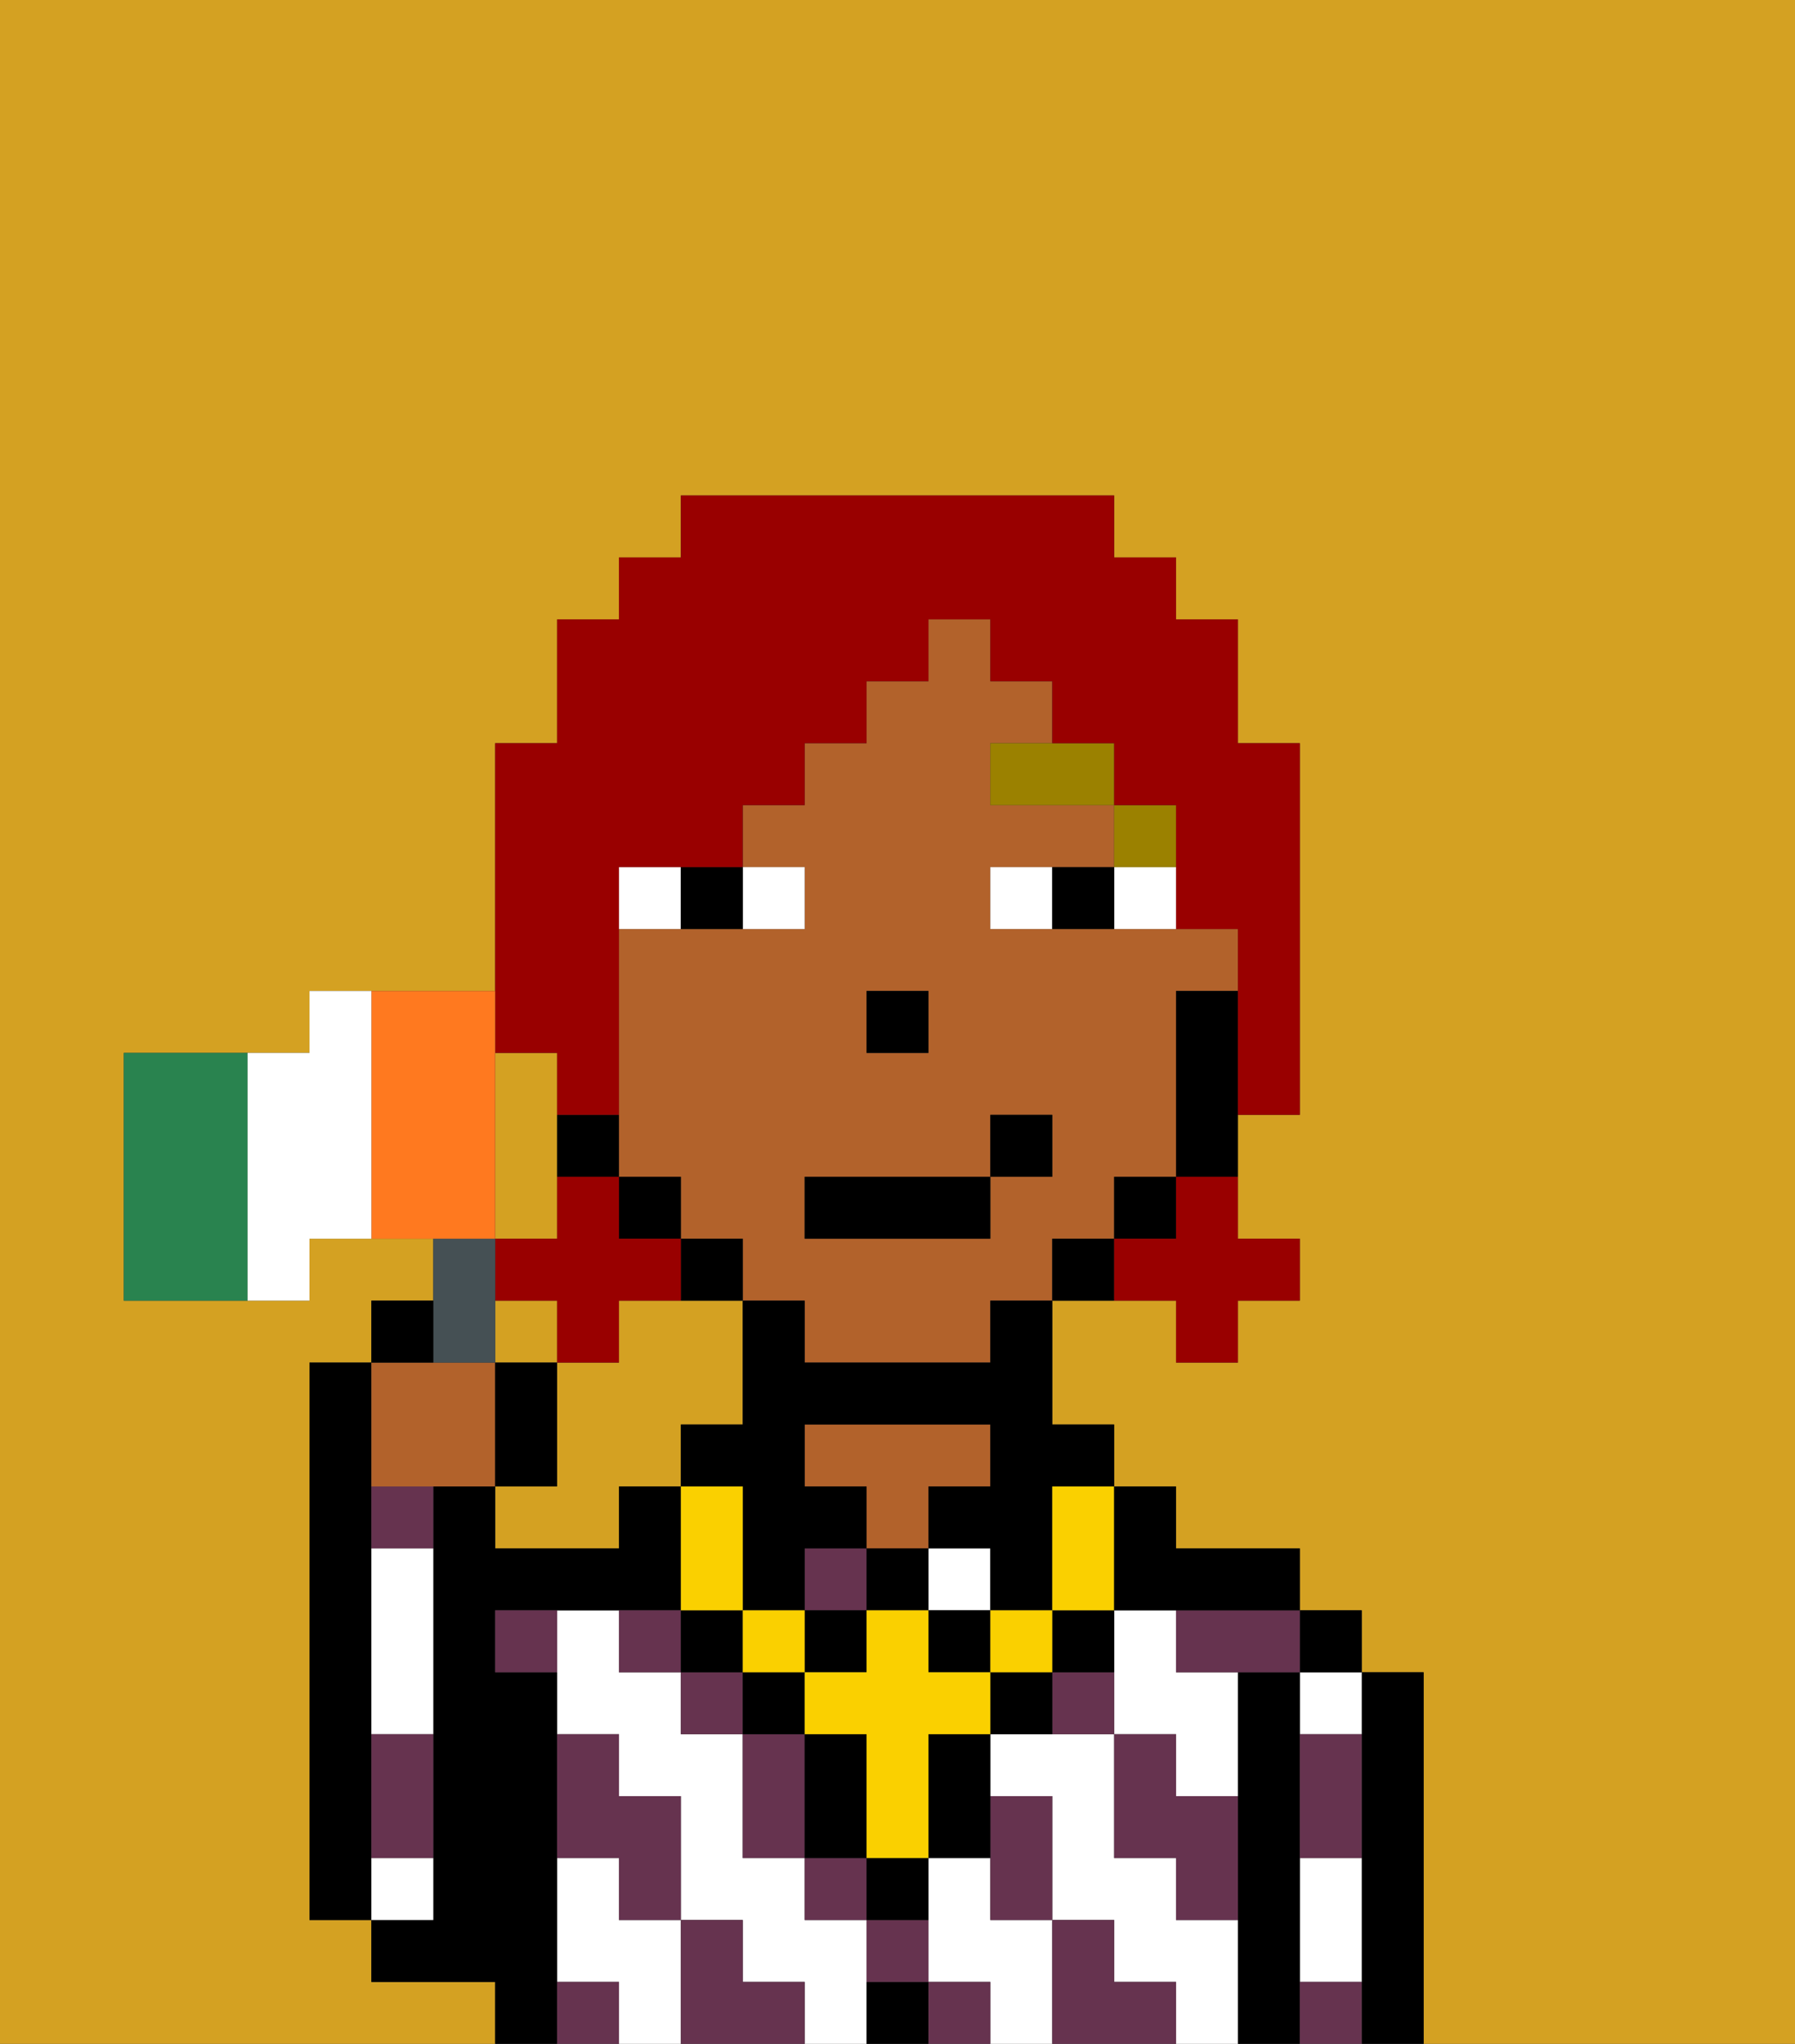 <svg xmlns="http://www.w3.org/2000/svg" viewBox="0 0 29 33"><rect x="0" y="0" width="29" height="33" fill="#333333" stroke="none"/><defs><style>polygon,rect,path{shape-rendering:crispedges;}.ab63-1{fill:#d4a122;}.ab63-2{fill:#000000;}.ab63-3{fill:#ffffff;}.ab63-4{fill:#b2622b;}.ab63-5{fill:#66334f;}.ab63-6{fill:#ffffff;}.ab63-7{fill:#9b8100;}.ab63-8{fill:#fad000;}.ab63-9{fill:#990000;}.ab63-10{fill:#455054;}.ab63-11{fill:#29834f;}.ab63-12{fill:#ff791f;}</style></defs><path class="ab63-1" d="M12,23V21H10v1H9v2H8v1h2V24h1V23Z"/><path class="ab63-1" d="M8,32H6V31H5V22H6V21H7V20H5v1H2V17H5V16H8V12H9V10h1V9h1V8h7V9h1v1h1v2h1v6H20v2h1v1H20v1H19V21H17v2h1v1h1v1h2v1h1v1h1v6h6V0H0V33H8Z"/><rect class="ab63-1" x="8" y="21" width="1" height="1"/><path class="ab63-1" d="M9,19V17H8v3H9Z"/><path class="ab63-2" d="M6,29V22H5v9H6V29Z"/><path class="ab63-2" d="M23,27H22v6h1V27Z"/><path class="ab63-3" d="M21,28h1V27H21Z"/><path class="ab63-3" d="M21,31v1h1V30H21Z"/><rect class="ab63-2" x="21" y="26" width="1" height="1"/><path class="ab63-2" d="M21,31V27H20v6h1V31Z"/><path class="ab63-3" d="M10,31V30H9v2h1v1h1V31Z"/><path class="ab63-3" d="M14,31H13V30H12V28H11V27H10V26H9v2h1v1h1v2h1v1h1v1h1V31Z"/><path class="ab63-3" d="M19,26H18v2h1v1h1V27H19Z"/><path class="ab63-3" d="M16,31V30H15v2h1v1h1V31Z"/><path class="ab63-3" d="M19,31V30H18V28H16v1h1v2h1v1h1v1h1V31Z"/><rect class="ab63-3" x="15" y="25" width="1" height="1"/><path class="ab63-2" d="M14,32v1h1V32Z"/><path class="ab63-4" d="M15,24h1V23H13v1h1v1h1Z"/><path class="ab63-2" d="M9,31V27H8V26h3V24H10v1H8V24H7v7H6v1H8v1H9V31Z"/><path class="ab63-3" d="M7,30H6v1H7Z"/><path class="ab63-3" d="M6,26v2H7V25H6Z"/><path class="ab63-5" d="M19,28H18v2h1v1h1V29H19Z"/><path class="ab63-5" d="M21,29v1h1V28H21Z"/><path class="ab63-5" d="M21,32v1h1V32Z"/><path class="ab63-5" d="M17,27v1h1V27Z"/><path class="ab63-5" d="M19,27h2V26H19Z"/><path class="ab63-5" d="M18,32V31H17v2h2V32Z"/><path class="ab63-5" d="M16,31h1V29H16v2Z"/><rect class="ab63-5" x="13" y="25" width="1" height="1"/><path class="ab63-5" d="M14,32h1V31H14Z"/><rect class="ab63-5" x="15" y="32" width="1" height="1"/><rect class="ab63-5" x="13" y="30" width="1" height="1"/><path class="ab63-5" d="M12,28v2h1V28Z"/><rect class="ab63-5" x="11" y="27" width="1" height="1"/><path class="ab63-5" d="M10,26v1h1V26Z"/><path class="ab63-5" d="M12,32V31H11v2h2V32Z"/><path class="ab63-5" d="M10,30v1h1V29H10V28H9v2Z"/><path class="ab63-5" d="M6,25H7V24H6Z"/><path class="ab63-5" d="M6,29v1H7V28H6Z"/><path class="ab63-5" d="M9,32v1h1V32Z"/><path class="ab63-5" d="M8,27H9V26H8Z"/><path class="ab63-4" d="M18,20V19h1V16h1V15H16V14h2V13H16V12h1V11H16V10H15v1H14v1H13v1H12v1h1v1H10v4h1v1h1v1h1v1h3V21h1V20Zm-4-4h1v1H14Zm2,3v1H13V19h3V18h1v1Z"/><path class="ab63-2" d="M19,16v3h1V16Z"/><rect class="ab63-2" x="18" y="19" width="1" height="1"/><path class="ab63-2" d="M17,20v1h1V20Z"/><path class="ab63-2" d="M16,22H13V21H12v2H11v1h1v2h1V25h1V24H13V23h3v1H15v1h1v1h1V24h1V23H17V21H16Z"/><path class="ab63-2" d="M12,21V20H11v1Z"/><rect class="ab63-2" x="10" y="19" width="1" height="1"/><path class="ab63-2" d="M10,19V18H9v1Z"/><rect class="ab63-2" x="14" y="16" width="1" height="1"/><path class="ab63-6" d="M13,15V14H12v1Z"/><path class="ab63-6" d="M11,14H10v1h1Z"/><path class="ab63-6" d="M18,15h1V14H18Z"/><path class="ab63-6" d="M16,14v1h1V14Z"/><path class="ab63-2" d="M12,15V14H11v1Z"/><path class="ab63-2" d="M17,14v1h1V14Z"/><rect class="ab63-7" x="18" y="13" width="1" height="1"/><path class="ab63-7" d="M16,13h2V12H16Z"/><path class="ab63-2" d="M14,31h1V30H14Z"/><rect class="ab63-2" x="12" y="27" width="1" height="1"/><path class="ab63-2" d="M15,29v1h1V28H15Z"/><path class="ab63-2" d="M16,27v1h1V27Z"/><path class="ab63-2" d="M14,29V28H13v2h1Z"/><path class="ab63-2" d="M18,27V26H17v1Z"/><rect class="ab63-2" x="11" y="26" width="1" height="1"/><rect class="ab63-2" x="14" y="25" width="1" height="1"/><rect class="ab63-2" x="13" y="26" width="1" height="1"/><rect class="ab63-2" x="15" y="26" width="1" height="1"/><rect class="ab63-8" x="16" y="26" width="1" height="1"/><polygon class="ab63-8" points="15 27 15 26 14 26 14 27 13 27 13 28 14 28 14 29 14 30 15 30 15 29 15 28 16 28 16 27 15 27"/><rect class="ab63-8" x="12" y="26" width="1" height="1"/><path class="ab63-8" d="M12,25V24H11v2h1Z"/><path class="ab63-8" d="M17,25v1h1V24H17Z"/><path class="ab63-2" d="M19,26h2V25H19V24H18v2Z"/><rect class="ab63-2" x="13" y="19" width="3" height="1"/><rect class="ab63-2" x="16" y="18" width="1" height="1"/><path class="ab63-9" d="M19,20H18v1h1v1h1V21h1V20H20V19H19Z"/><path class="ab63-9" d="M9,22h1V21h1V20H10V19H9v1H8v1H9Z"/><path class="ab63-9" d="M9,17v1h1V14h2V13h1V12h1V11h1V10h1v1h1v1h1v1h1v2h1v3h1V12H20V10H19V9H18V8H11V9H10v1H9v2H8v5Z"/><path class="ab63-4" d="M7,24H8V22H6v2Z"/><path class="ab63-10" d="M8,22V20H7v2Z"/><path class="ab63-2" d="M7,21H6v1H7Z"/><path class="ab63-2" d="M9,22H8v2H9Z"/><path class="ab63-11" d="M4,17H2v4H4V17Z"/><path class="ab63-12" d="M8,19V16H6v4H8Z"/><path class="ab63-6" d="M6,16H5v1H4v4H5V20H6V16Z"/></svg>